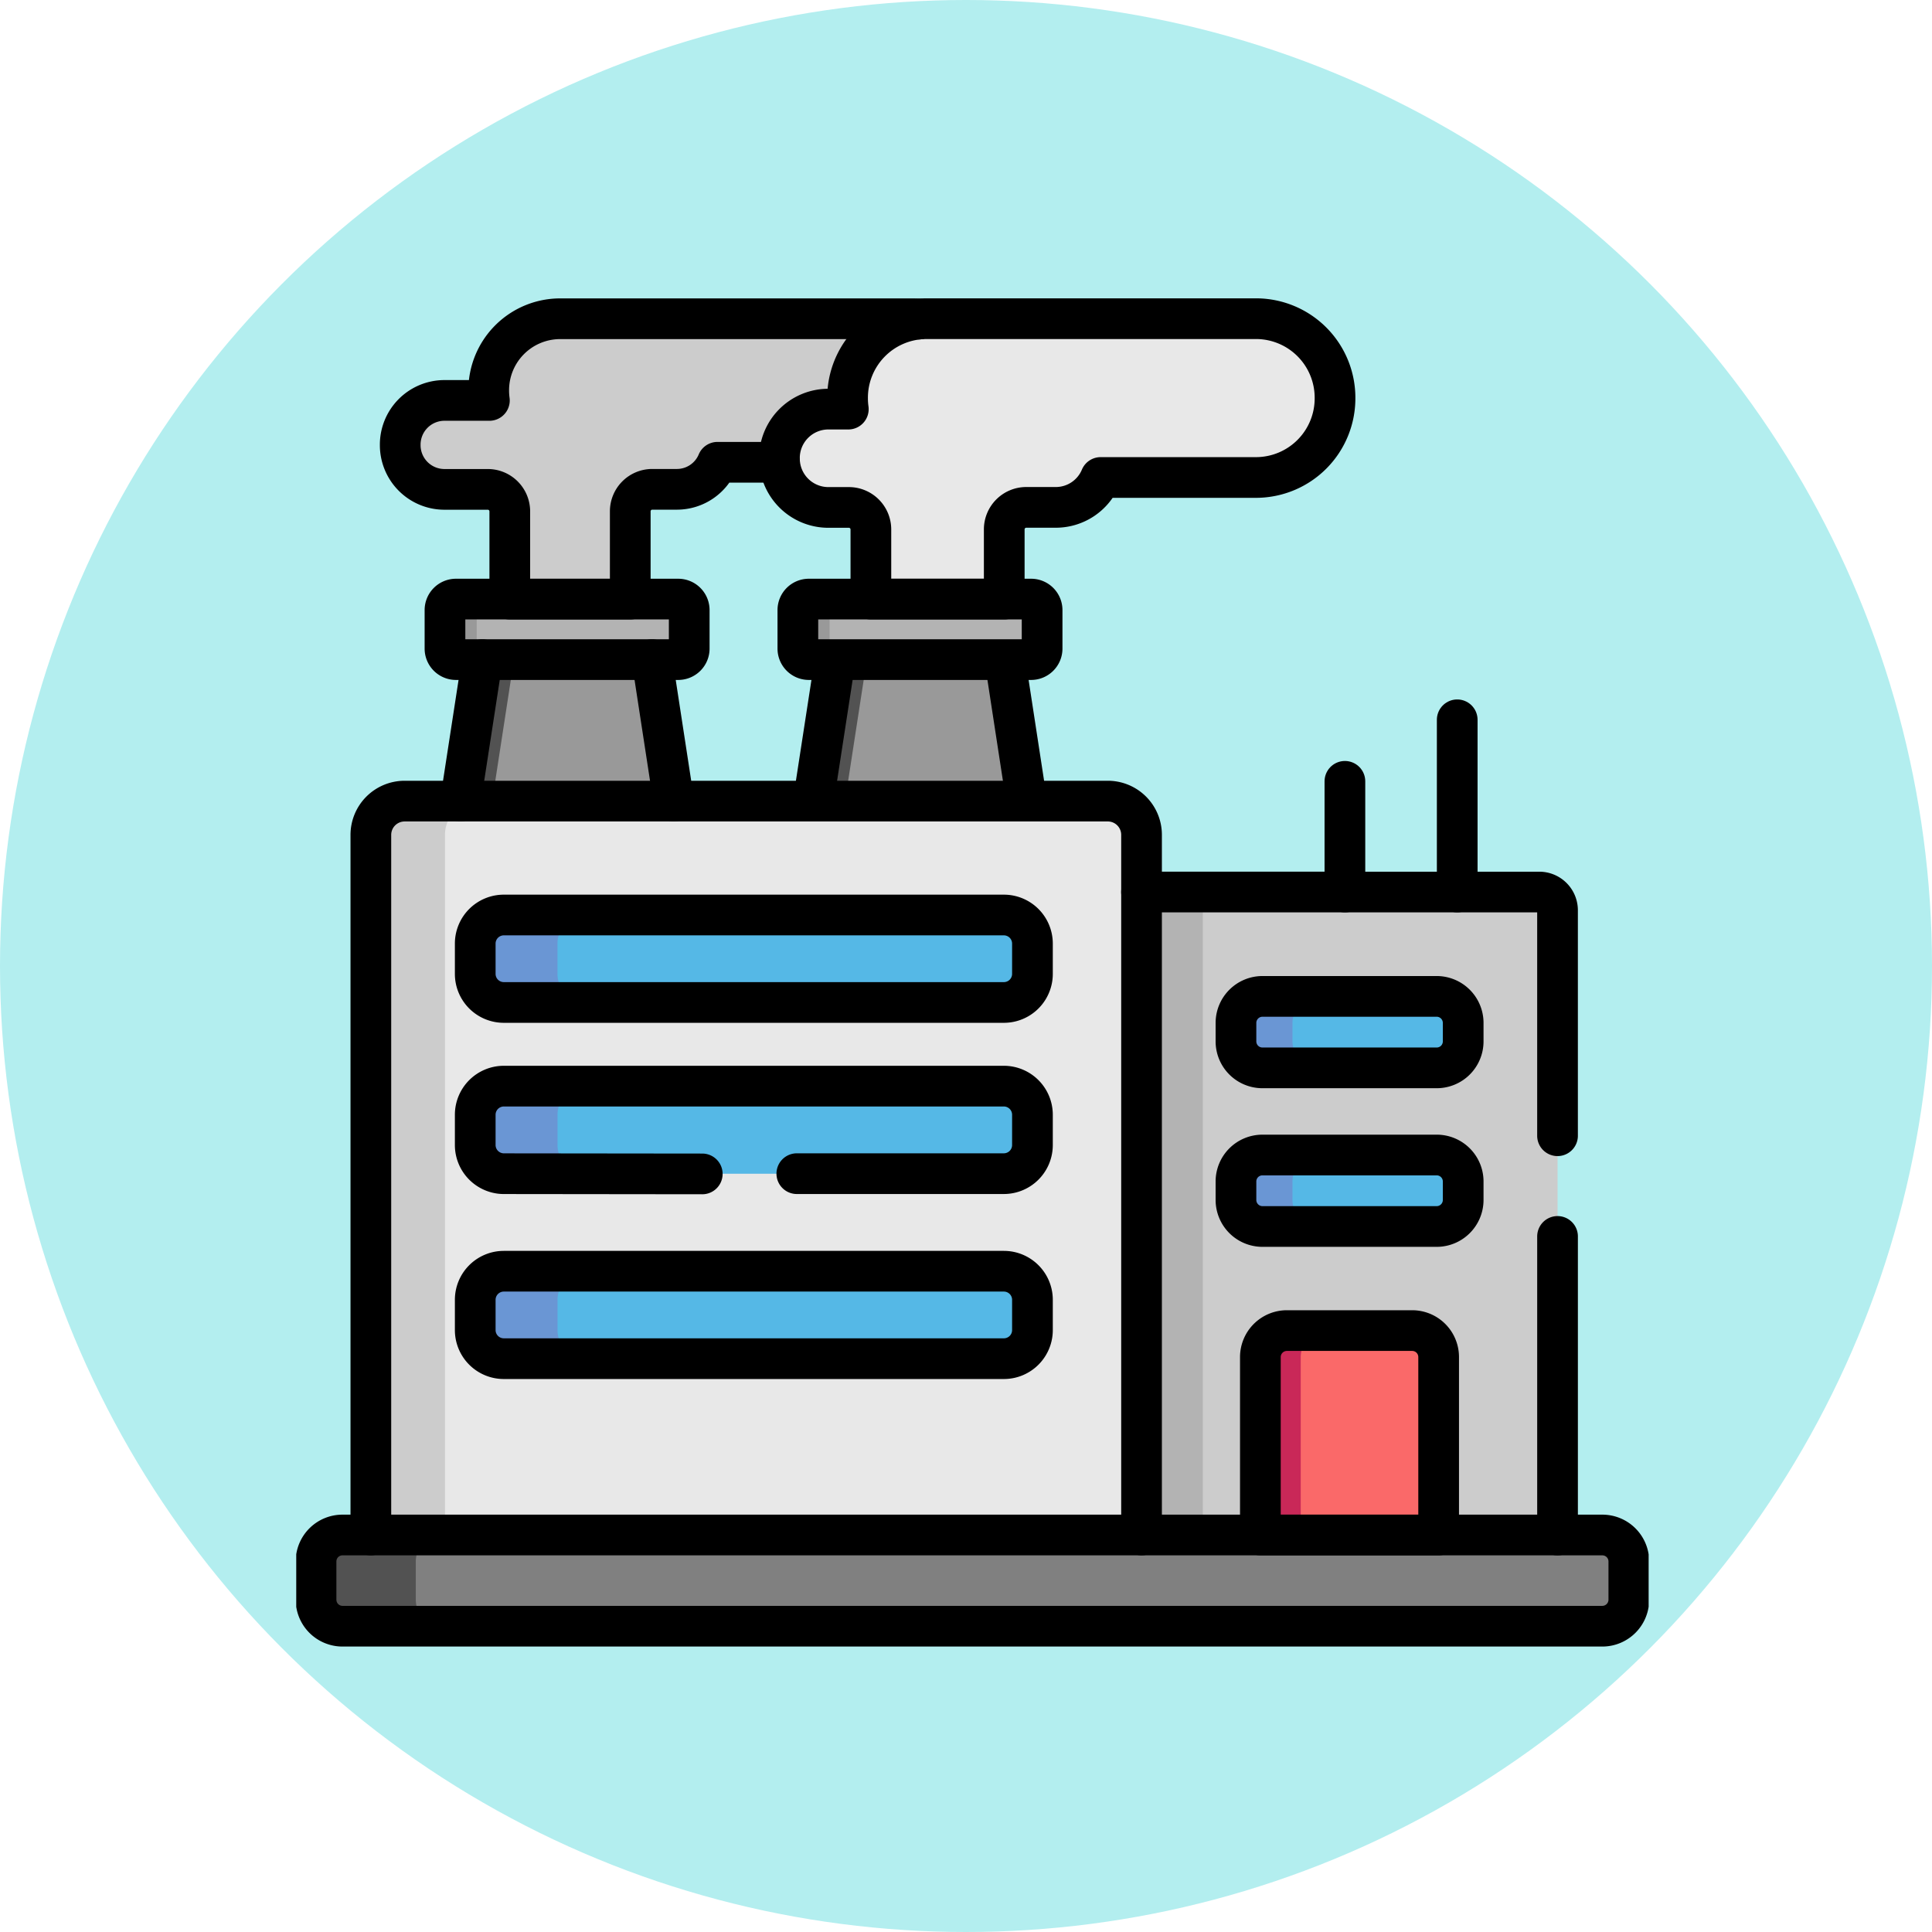 <svg xmlns="http://www.w3.org/2000/svg" xmlns:xlink="http://www.w3.org/1999/xlink" width="150" height="150" viewBox="0 0 150 150">
  <defs>
    <clipPath id="clip-path">
      <path id="path123" d="M0-682.665H105v105H0Z" transform="translate(0 682.665)"/>
    </clipPath>
  </defs>
  <g id="Grupo_893635" data-name="Grupo 893635" transform="translate(-410 -12138)">
    <circle id="Elipse_4712" data-name="Elipse 4712" cx="75" cy="75" r="75" transform="translate(410 12138)" fill="#b3eeef"/>
    <g id="g117" transform="translate(433 12843.665)">
      <g id="g119" transform="translate(0 -682.665)">
        <g id="g121" clip-path="url(#clip-path)">
          <g id="g127" transform="translate(8.061 1.743)">
            <path id="path129" d="M-46.821-119.768l4.459,1.1,4.895-1.1v-6.818a1.71,1.71,0,0,1,1.7-1.7h1.947a3.416,3.416,0,0,0,3.128-2.1h6.871a2.884,2.884,0,0,1-.017-.314,3.8,3.8,0,0,1,3.767-3.816h1.587a5.913,5.913,0,0,1-.058-.849,6.148,6.148,0,0,1,5.534-6.144,4.893,4.893,0,0,0-.506-.023H-42.967a5.549,5.549,0,0,0-5.494,5.573,5.557,5.557,0,0,0,.052.768h-3.523a3.436,3.436,0,0,0-3.4,3.456,3.435,3.435,0,0,0,3.4,3.45h3.407a1.71,1.71,0,0,1,1.7,1.7Z" transform="translate(55.332 141.538)" fill="#ccc" fill-rule="evenodd"/>
          </g>
          <g id="g131" transform="translate(37.51 1.743)">
            <path id="path133" d="M-.064-61.325a3.8,3.8,0,0,0,3.749,3.5H5.325a1.71,1.71,0,0,1,1.7,1.7V-50.7l5.066,1.814L17.376-50.7v-5.416a1.71,1.71,0,0,1,1.7-1.7H21.41a3.774,3.774,0,0,0,3.459-2.321H36.989a6.141,6.141,0,0,0,6.075-6.161,6.138,6.138,0,0,0-6.075-6.167h-25.7c-.18,0-.355.006-.535.023a6.153,6.153,0,0,0-5.54,6.143,5.884,5.884,0,0,0,.058.849H3.685A3.8,3.8,0,0,0-.076-61.639a2.823,2.823,0,0,0,.012.314" transform="translate(0.076 72.472)" fill="#e8e8e8" fill-rule="evenodd"/>
          </g>
          <g id="g135" transform="translate(40.15 25.863)">
            <path id="path137" d="M-91.085-73.359l-1.686-10.984-6.819-2.35-6.36,2.35-1.692,10.984,8.3,2.083Z" transform="translate(107.641 86.693)" fill="#999" fill-rule="evenodd"/>
          </g>
          <g id="g139" transform="translate(40.15 28.214)">
            <path id="path141" d="M-11.577,0h-.413l-1.692,10.984h2.459L-9.531,0Z" transform="translate(13.681)" fill="#525252" fill-rule="evenodd"/>
          </g>
          <g id="g143" transform="translate(40.15 28.214)">
            <path id="path145" d="M0-60.428,1.692-71.412m13.179,0,1.686,10.984" transform="translate(0 71.412)" fill="none" stroke="#000" stroke-linecap="round" stroke-linejoin="round" stroke-miterlimit="10" stroke-width="3.16"/>
          </g>
          <g id="g147" transform="translate(12.752 25.863)">
            <path id="path149" d="M-91.085-73.359l-1.686-10.984-6.819-2.35-6.36,2.35-1.692,10.984,8.3,2.083Z" transform="translate(107.641 86.693)" fill="#999" fill-rule="evenodd"/>
          </g>
          <g id="g151" transform="translate(11.548 23.513)">
            <path id="path153" d="M-99.656,0h-17.265a.854.854,0,0,0-.849.849v3a.854.854,0,0,0,.849.849h17.265a.854.854,0,0,0,.849-.849v-3A.854.854,0,0,0-99.656,0" transform="translate(117.77)" fill="#b3b3b3" fill-rule="evenodd"/>
          </g>
          <g id="g155" transform="translate(38.946 23.513)">
            <path id="path157" d="M0-4.673v3a.854.854,0,0,0,.849.849H18.114a.854.854,0,0,0,.849-.849v-3a.854.854,0,0,0-.849-.849H.849A.854.854,0,0,0,0-4.673" transform="translate(0 5.523)" fill="#b3b3b3" fill-rule="evenodd"/>
          </g>
          <g id="g159" transform="translate(61.938 46.255)">
            <path id="path161" d="M-198-274.649v-48.508a1.417,1.417,0,0,0-1.407-1.414H-230.3l-3.692,25.976,3.692,23.946,17.7,3.694Z" transform="translate(233.991 324.571)" fill="#ccc" fill-rule="evenodd"/>
          </g>
          <g id="g163" transform="translate(74.855 80.306)">
            <path id="path165" d="M0-11.3V2.519H13.841V-11.3A2.055,2.055,0,0,0,11.8-13.352H2.052A2.06,2.06,0,0,0,0-11.3" transform="translate(0 13.352)" fill="#fa6969" fill-rule="evenodd"/>
          </g>
          <g id="g167" transform="translate(72.96 54.359)">
            <path id="path169" d="M-11.289-30.534H2.244A2.055,2.055,0,0,0,4.3-32.582V-34.03a2.06,2.06,0,0,0-2.052-2.053H-11.289a2.06,2.06,0,0,0-2.052,2.053v1.449a2.055,2.055,0,0,0,2.052,2.048" transform="translate(13.341 36.084)" fill="#55b8e6" fill-rule="evenodd"/>
          </g>
          <g id="g171" transform="translate(72.96 66.675)">
            <path id="path173" d="M-85.745,0H-99.278a2.055,2.055,0,0,0-2.052,2.048V3.5A2.06,2.06,0,0,0-99.278,5.55h13.533A2.06,2.06,0,0,0-83.693,3.5V2.048A2.055,2.055,0,0,0-85.745,0" transform="translate(101.33 0)" fill="#55b8e6" fill-rule="evenodd"/>
          </g>
          <g id="g175" transform="translate(5.794 39.198)">
            <path id="path177" d="M-314.83,0h-54.61a2.623,2.623,0,0,0-2.616,2.612V56.979l28.136,3.363,31.7-3.363V2.612A2.619,2.619,0,0,0-314.83,0" transform="translate(372.055)" fill="#e8e8e8" fill-rule="evenodd"/>
          </g>
          <g id="g179" transform="translate(13.897 48.041)">
            <path id="path181" d="M-225.824,0h-38.832a2.219,2.219,0,0,0-2.215,2.217V4.579a2.218,2.218,0,0,0,2.215,2.211h38.832a2.218,2.218,0,0,0,2.215-2.211V2.217A2.219,2.219,0,0,0-225.824,0" transform="translate(266.871)" fill="#55b8e6" fill-rule="evenodd"/>
          </g>
          <g id="g183" transform="translate(13.897 61.328)">
            <path id="path185" d="M-225.824,0h-38.832a2.223,2.223,0,0,0-2.215,2.217V4.579A2.223,2.223,0,0,0-264.656,6.8h38.832a2.223,2.223,0,0,0,2.215-2.217V2.217A2.223,2.223,0,0,0-225.824,0" transform="translate(266.871)" fill="#55b8e6" fill-rule="evenodd"/>
          </g>
          <g id="g187" transform="translate(13.897 75.698)">
            <path id="path189" d="M-225.824,0h-38.832a2.219,2.219,0,0,0-2.215,2.216V4.573a2.219,2.219,0,0,0,2.215,2.216h38.832a2.219,2.219,0,0,0,2.215-2.216V2.216A2.219,2.219,0,0,0-225.824,0" transform="translate(266.871 0)" fill="#55b8e6" fill-rule="evenodd"/>
          </g>
          <g id="g191" transform="translate(13.897 48.041)">
            <path id="path193" d="M-12.185-37.352H-5.8a2.222,2.222,0,0,1-2.215-2.211v-2.362A2.223,2.223,0,0,1-5.8-44.141h-6.389A2.219,2.219,0,0,0-14.4-41.925v2.362a2.218,2.218,0,0,0,2.215,2.211" transform="translate(14.4 44.141)" fill="#6a96d4" fill-rule="evenodd"/>
          </g>
          <g id="g195" transform="translate(13.897 61.328)">
            <path id="path197" d="M-12.185,0A2.223,2.223,0,0,0-14.4,2.217V4.579A2.223,2.223,0,0,0-12.185,6.8H-5.8A2.227,2.227,0,0,1-8.011,4.579V2.217A2.226,2.226,0,0,1-5.8,0Z" transform="translate(14.4)" fill="#6a96d4" fill-rule="evenodd"/>
          </g>
          <g id="g199" transform="translate(13.897 75.698)">
            <path id="path201" d="M-12.185,0A2.219,2.219,0,0,0-14.4,2.216V4.573a2.219,2.219,0,0,0,2.215,2.216H-5.8A2.223,2.223,0,0,1-8.011,4.573V2.216A2.223,2.223,0,0,1-5.8,0Z" transform="translate(14.4 0)" fill="#6a96d4" fill-rule="evenodd"/>
          </g>
          <path id="path203" d="M431.449-381.938h-4.755v49.922h4.755Z" transform="translate(-361.064 428.192)" fill="#b3b3b3" fill-rule="evenodd"/>
          <g id="g205" transform="translate(5.793 39.198)">
            <path id="path207" d="M-31.662-313.474V-367.84a2.622,2.622,0,0,1,1.767-2.473,2.513,2.513,0,0,1,.843-.14H-34.8a2.623,2.623,0,0,0-2.616,2.612v54.367Z" transform="translate(37.417 370.452)" fill="#ccc" fill-rule="evenodd"/>
          </g>
          <g id="g209" transform="translate(1.538 96.177)">
            <path id="path211" d="M-352.6,0h-62.045a2.051,2.051,0,0,0-2.046,2.054V5.027a2.055,2.055,0,0,0,2.046,2.054h97.826a2.06,2.06,0,0,0,2.052-2.054V2.054A2.056,2.056,0,0,0-316.822,0H-352.6Z" transform="translate(416.694)" fill="gray" fill-rule="evenodd"/>
          </g>
          <g id="g213" transform="translate(11.548 23.513)">
            <path id="path215" d="M-13.56-21.189v-3a.849.849,0,0,1,.843-.849h-2.459a.854.854,0,0,0-.849.849v3a.854.854,0,0,0,.849.849h2.459A.87.87,0,0,1-13-20.386a.857.857,0,0,1-.564-.8" transform="translate(16.025 25.04)" fill="#999" fill-rule="evenodd"/>
          </g>
          <g id="g217" transform="translate(12.752 28.214)">
            <path id="path219" d="M-11.577,0h-.413l-1.691,10.984h2.459L-9.531,0Z" transform="translate(13.681)" fill="#525252" fill-rule="evenodd"/>
          </g>
          <g id="g221" transform="translate(38.946 23.513)">
            <path id="path223" d="M-13.56-21.189v-3a.849.849,0,0,1,.843-.849h-2.459a.854.854,0,0,0-.849.849v3a.854.854,0,0,0,.849.849h2.459A.935.935,0,0,1-13-20.386a.86.86,0,0,1-.558-.8" transform="translate(16.025 25.04)" fill="#999" fill-rule="evenodd"/>
          </g>
          <g id="g225" transform="translate(72.96 54.359)">
            <path id="path227" d="M-24.146-19.268v-1.449a2.06,2.06,0,0,1,2.052-2.054h-4.389a2.06,2.06,0,0,0-2.052,2.054v1.449a2.055,2.055,0,0,0,2.052,2.048h4.389a2.055,2.055,0,0,1-2.052-2.048" transform="translate(28.535 22.771)" fill="#6a96d4" fill-rule="evenodd"/>
          </g>
          <g id="g229" transform="translate(72.96 66.675)">
            <path id="path231" d="M-35.436,0h-4.389a2.055,2.055,0,0,0-2.052,2.048V3.5A2.06,2.06,0,0,0-39.825,5.55h4.389A2.06,2.06,0,0,1-37.488,3.5V2.048A2.055,2.055,0,0,1-35.436,0" transform="translate(41.877 0)" fill="#6a96d4" fill-rule="evenodd"/>
          </g>
          <g id="g233" transform="translate(74.855 80.306)">
            <path id="path235" d="M-17.237-87.314v-13.817a2.06,2.06,0,0,1,2.052-2.054h-3.133a2.06,2.06,0,0,0-2.052,2.054v13.817Z" transform="translate(20.371 103.185)" fill="#c92858" fill-rule="evenodd"/>
          </g>
          <g id="g237" transform="translate(1.538 96.176)">
            <path id="path239" d="M-42.6-27.655v-2.973a2.065,2.065,0,0,1,.709-1.553,2.038,2.038,0,0,1,1.343-.5H-48.3a2.051,2.051,0,0,0-2.046,2.054v2.973A2.055,2.055,0,0,0-48.3-25.6h7.749A2.06,2.06,0,0,1-42.6-27.655" transform="translate(50.343 32.681)" fill="#525252" fill-rule="evenodd"/>
          </g>
          <g id="g241" transform="translate(13.897 61.328)">
            <path id="path243" d="M-137.362-37.385h16.079a2.223,2.223,0,0,0,2.215-2.217v-2.362a2.223,2.223,0,0,0-2.215-2.217h-38.832a2.223,2.223,0,0,0-2.215,2.217V-39.6a2.227,2.227,0,0,0,2.215,2.217l15.411.017" transform="translate(162.33 44.18)" fill="none" stroke="#000" stroke-linecap="round" stroke-linejoin="round" stroke-miterlimit="10" stroke-width="3.16"/>
          </g>
          <g id="g245" transform="translate(65.629 46.255)">
            <path id="path247" d="M-177.692-147.1v23.184m-32.3-49.922H-179.1a1.417,1.417,0,0,1,1.407,1.414v17.506" transform="translate(209.99 173.841)" fill="none" stroke="#000" stroke-linecap="round" stroke-linejoin="round" stroke-miterlimit="10" stroke-width="3.16"/>
          </g>
          <g id="g249" transform="translate(1.538 96.177)">
            <path id="path251" d="M-549.452,0h-97.826a2.051,2.051,0,0,0-2.046,2.054V5.027a2.055,2.055,0,0,0,2.046,2.054h97.826A2.06,2.06,0,0,0-547.4,5.027V2.054A2.056,2.056,0,0,0-549.452,0Z" transform="translate(649.324)" fill="none" stroke="#000" stroke-linecap="round" stroke-linejoin="round" stroke-miterlimit="10" stroke-width="3.16"/>
          </g>
          <g id="g253" transform="translate(74.855 80.306)">
            <path id="path255" d="M-64.891,0h-9.743a2.06,2.06,0,0,0-2.052,2.054V15.871h13.841V2.054A2.055,2.055,0,0,0-64.891,0Z" transform="translate(76.686)" fill="none" stroke="#000" stroke-linecap="round" stroke-linejoin="round" stroke-miterlimit="10" stroke-width="3.16"/>
          </g>
          <g id="g257" transform="translate(5.793 39.198)">
            <path id="path259" d="M-329.191-313.474V-367.84a2.619,2.619,0,0,0-2.61-2.612h-54.61a2.623,2.623,0,0,0-2.616,2.612v54.367" transform="translate(389.027 370.452)" fill="none" stroke="#000" stroke-linecap="round" stroke-linejoin="round" stroke-miterlimit="10" stroke-width="3.16"/>
          </g>
          <g id="g261" transform="translate(13.897 48.041)">
            <path id="path263" d="M-225.824,0h-38.832a2.219,2.219,0,0,0-2.215,2.217V4.579a2.218,2.218,0,0,0,2.215,2.211h38.832a2.218,2.218,0,0,0,2.215-2.211V2.217A2.219,2.219,0,0,0-225.824,0Z" transform="translate(266.871)" fill="none" stroke="#000" stroke-linecap="round" stroke-linejoin="round" stroke-miterlimit="10" stroke-width="3.16"/>
          </g>
          <g id="g265" transform="translate(72.96 54.359)">
            <path id="path267" d="M-11.289,0H2.244A2.06,2.06,0,0,1,4.3,2.053V3.5A2.055,2.055,0,0,1,2.244,5.55H-11.289A2.055,2.055,0,0,1-13.341,3.5V2.053A2.06,2.06,0,0,1-11.289,0Z" transform="translate(13.341)" fill="none" stroke="#000" stroke-linecap="round" stroke-linejoin="round" stroke-miterlimit="10" stroke-width="3.16"/>
          </g>
          <g id="g269" transform="translate(72.96 66.675)">
            <path id="path271" d="M-11.289,0H2.244A2.055,2.055,0,0,1,4.3,2.048V3.5A2.06,2.06,0,0,1,2.244,5.55H-11.289A2.06,2.06,0,0,1-13.341,3.5V2.048A2.055,2.055,0,0,1-11.289,0Z" transform="translate(13.341 0)" fill="none" stroke="#000" stroke-linecap="round" stroke-linejoin="round" stroke-miterlimit="10" stroke-width="3.16"/>
          </g>
          <g id="g273" transform="translate(90.138 32.885)">
            <path id="path275" d="M0,0V13.369" fill="none" stroke="#000" stroke-linecap="round" stroke-linejoin="round" stroke-miterlimit="10" stroke-width="3.16"/>
          </g>
          <g id="g277" transform="translate(81.418 37.662)">
            <path id="path279" d="M0,0V8.593" fill="none" stroke="#000" stroke-linecap="round" stroke-linejoin="round" stroke-miterlimit="10" stroke-width="3.16"/>
          </g>
          <g id="g281" transform="translate(13.897 75.698)">
            <path id="path283" d="M-225.824,0h-38.832a2.219,2.219,0,0,0-2.215,2.216V4.573a2.219,2.219,0,0,0,2.215,2.216h38.832a2.219,2.219,0,0,0,2.215-2.216V2.216A2.219,2.219,0,0,0-225.824,0Z" transform="translate(266.871 0)" fill="none" stroke="#000" stroke-linecap="round" stroke-linejoin="round" stroke-miterlimit="10" stroke-width="3.16"/>
          </g>
          <g id="g285" transform="translate(37.511 1.743)">
            <path id="path287" d="M-62.524,0h25.7a6.138,6.138,0,0,1,6.075,6.167,6.141,6.141,0,0,1-6.075,6.161H-48.944A3.774,3.774,0,0,1-52.4,14.649h-2.331a1.71,1.71,0,0,0-1.7,1.7V21.77H-66.785V16.354a1.71,1.71,0,0,0-1.7-1.7h-1.639a3.8,3.8,0,0,1-3.761-3.817,3.8,3.8,0,0,1,3.761-3.816h1.587a5.884,5.884,0,0,1-.058-.849A6.138,6.138,0,0,1-62.524,0Z" transform="translate(73.889)" fill="none" stroke="#000" stroke-linecap="round" stroke-linejoin="round" stroke-miterlimit="10" stroke-width="3.16"/>
          </g>
          <g id="g289" transform="translate(8.061 1.743)">
            <path id="path291" d="M-162.085-61.325H-166.9a3.415,3.415,0,0,1-3.127,2.1h-1.947a1.71,1.71,0,0,0-1.7,1.7V-50.7h-9.353V-57.52a1.71,1.71,0,0,0-1.7-1.7h-3.407a3.435,3.435,0,0,1-3.4-3.45v-.006a3.435,3.435,0,0,1,3.4-3.45h3.523a5.553,5.553,0,0,1-.052-.768,5.549,5.549,0,0,1,5.494-5.573h27.4a4.948,4.948,0,0,1,.512.023" transform="translate(191.546 72.472)" fill="none" stroke="#000" stroke-linecap="round" stroke-linejoin="round" stroke-miterlimit="10" stroke-width="3.16"/>
          </g>
          <g id="g293" transform="translate(11.548 23.513)">
            <path id="path295" d="M-99.656,0h-17.265a.854.854,0,0,0-.849.849v3a.854.854,0,0,0,.849.849h17.265a.854.854,0,0,0,.849-.849v-3A.854.854,0,0,0-99.656,0Z" transform="translate(117.77)" fill="none" stroke="#000" stroke-linecap="round" stroke-linejoin="round" stroke-miterlimit="10" stroke-width="3.16"/>
          </g>
          <g id="g297" transform="translate(38.946 23.513)">
            <path id="path299" d="M-99.656,0h-17.265a.854.854,0,0,0-.849.849v3a.854.854,0,0,0,.849.849h17.265a.854.854,0,0,0,.849-.849v-3A.854.854,0,0,0-99.656,0Z" transform="translate(117.77)" fill="none" stroke="#000" stroke-linecap="round" stroke-linejoin="round" stroke-miterlimit="10" stroke-width="3.16"/>
          </g>
          <g id="g301" transform="translate(12.752 28.214)">
            <path id="path303" d="M0-60.428,1.692-71.412m13.179,0,1.686,10.984" transform="translate(0 71.412)" fill="none" stroke="#000" stroke-linecap="round" stroke-linejoin="round" stroke-miterlimit="10" stroke-width="3.16"/>
          </g>
        </g>
      </g>
    </g>
  </g>
</svg>
